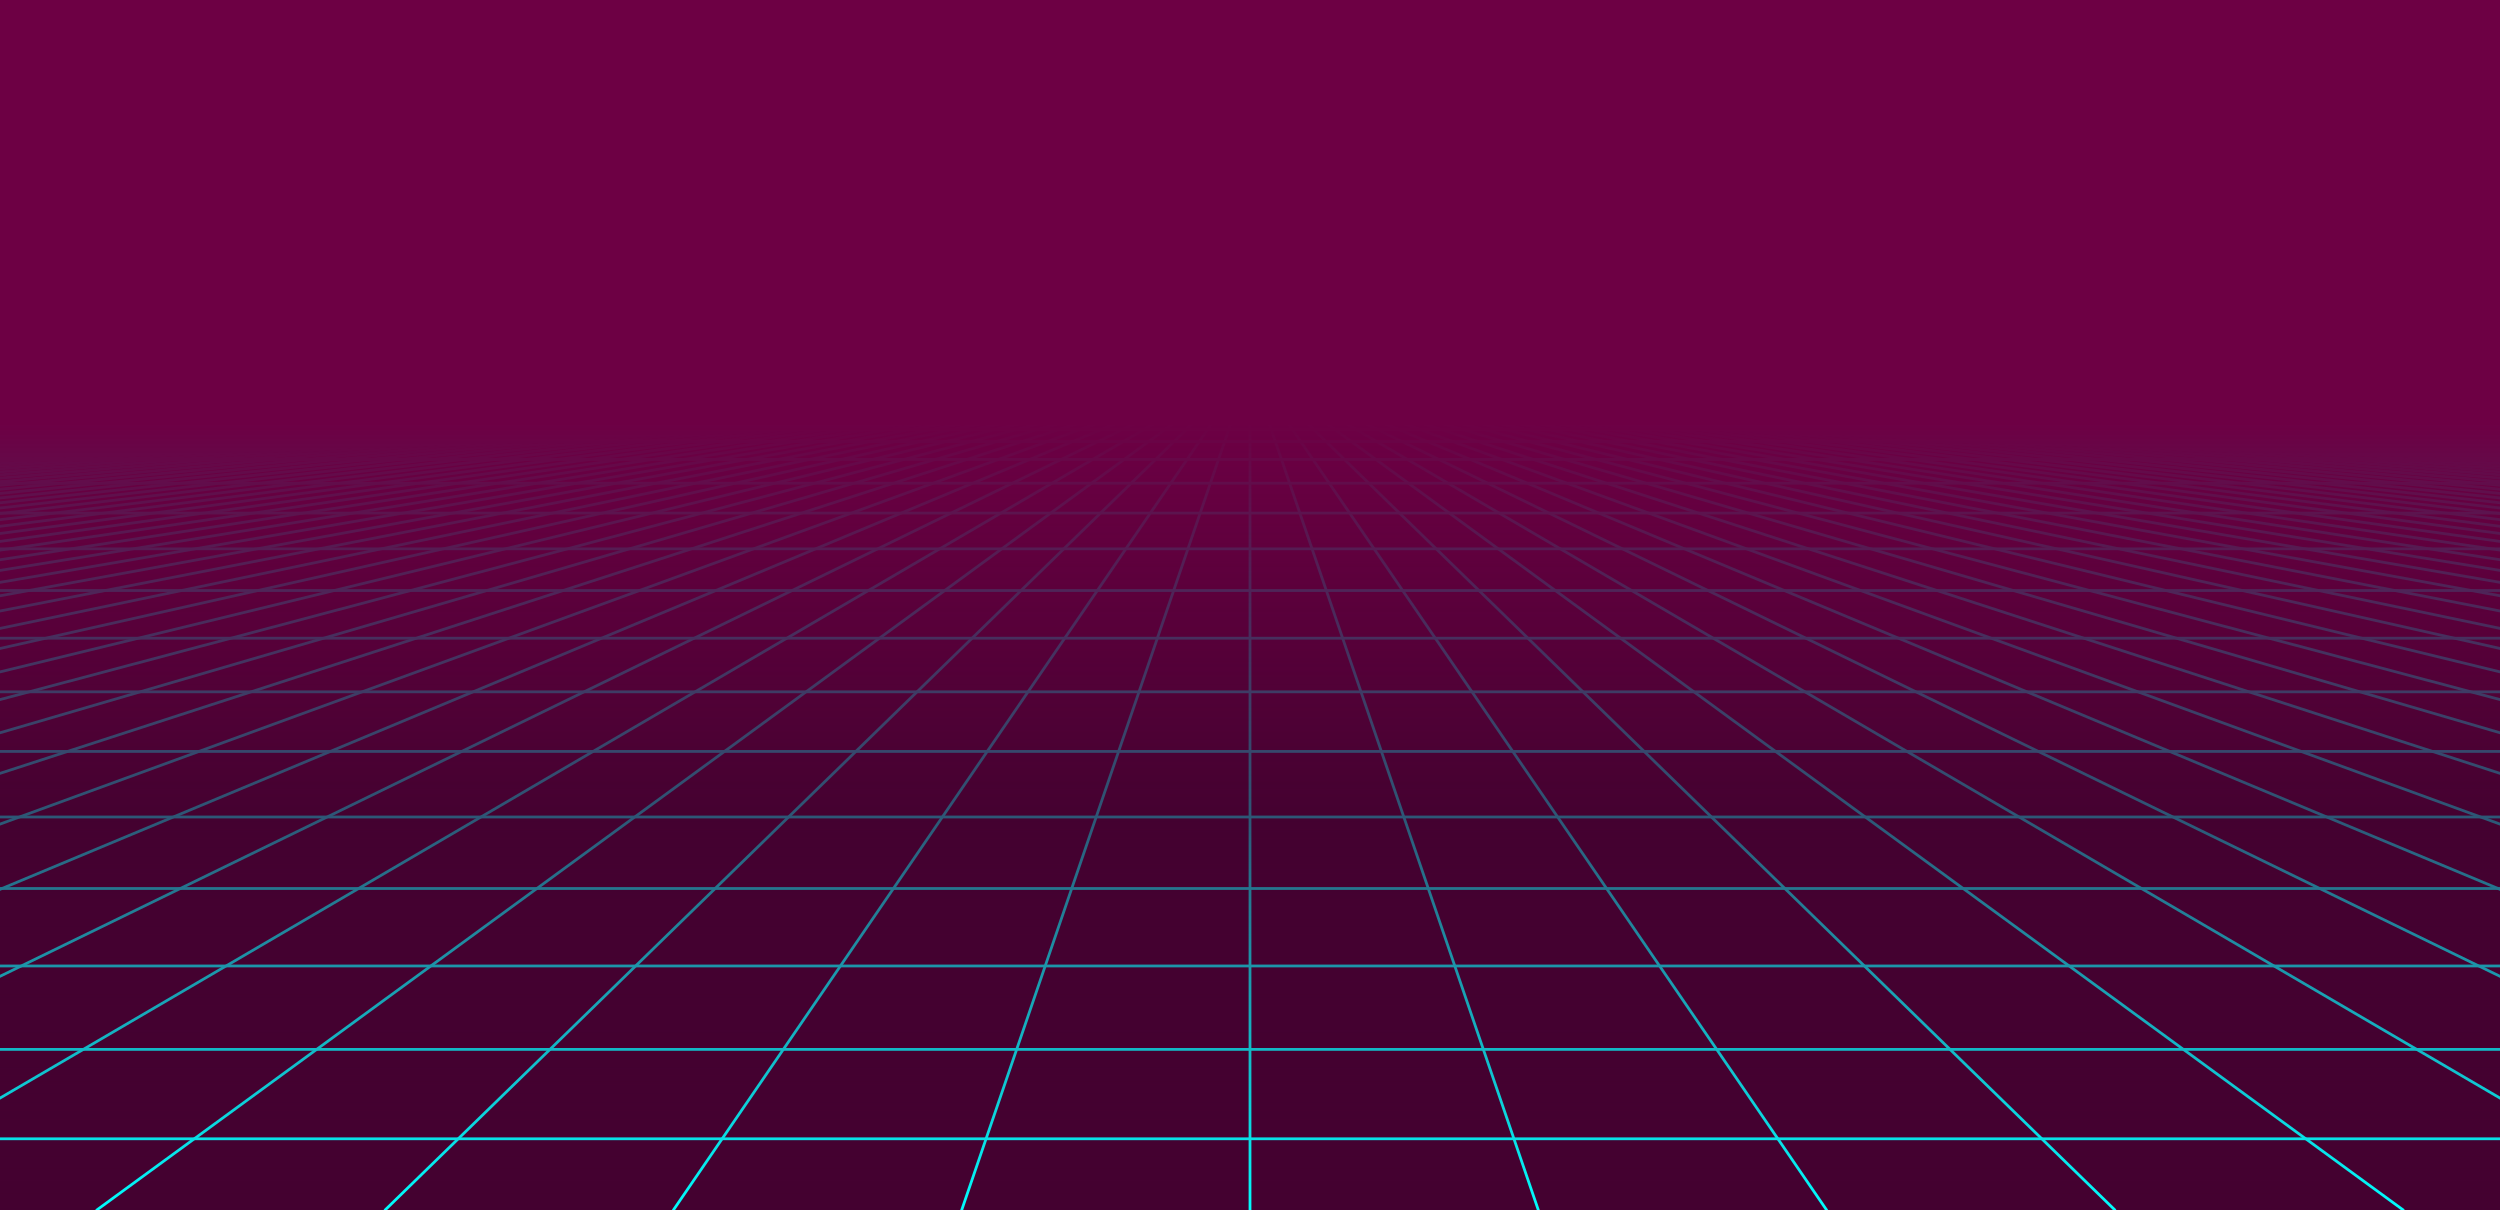<?xml version="1.0" encoding="utf-8"?>
<svg xmlns="http://www.w3.org/2000/svg" xmlns:xlink="http://www.w3.org/1999/xlink" style="margin: auto; background: rgb(241, 242, 243); display: block; z-index: 1; position: relative; shape-rendering: auto;" width="1803" height="873" preserveAspectRatio="xMidYMid" viewBox="0 0 1803 873">
<g transform="translate(901.5,436.5) scale(1,1) translate(-901.5,-436.5)"><defs>
<linearGradient id="lg-0.009430208578023347" x1="0" x2="0" y1="0" y2="1">
  <stop stop-color="#6d0044" offset="0.35"></stop>
  <stop stop-color="#440130" offset="0.675"></stop>
  <stop stop-color="#440130" offset="1"></stop>
</linearGradient>
<linearGradient id="fg-lg-0.009430208578023347" x1="0" x2="0" y1="0" y2="1">
  <stop stop-color="#6d0044" stop-opacity="1" offset="0.35"></stop>
  <stop stop-color="#440130" stop-opacity="0.66" offset="0.675"></stop>
  <stop stop-color="#440130" stop-opacity="0" offset="1"></stop>
</linearGradient>
<style type="text/css">
  path { fill: none; stroke: #00ffff; stroke-width: 2px }
</style>
</defs>
<rect x="0" y="0" width="1803" height="873" fill="url(#lg-0.009430208578023347)"></rect><path d="M0 305.55 L-12621 873"></path><path d="M13.869 305.55 L-12412.962 873"></path><path d="M27.738 305.55 L-12204.923 873"></path><path d="M41.608 305.55 L-11996.885 873"></path><path d="M55.477 305.55 L-11788.846 873"></path><path d="M69.346 305.55 L-11580.808 873"></path><path d="M83.215 305.55 L-11372.769 873"></path><path d="M97.085 305.55 L-11164.731 873"></path><path d="M110.954 305.55 L-10956.692 873"></path><path d="M124.823 305.55 L-10748.654 873"></path><path d="M138.692 305.55 L-10540.615 873"></path><path d="M152.562 305.55 L-10332.577 873"></path><path d="M166.431 305.55 L-10124.538 873"></path><path d="M180.3 305.55 L-9916.5 873"></path><path d="M194.169 305.55 L-9708.462 873"></path><path d="M208.038 305.55 L-9500.423 873"></path><path d="M221.908 305.55 L-9292.385 873"></path><path d="M235.777 305.55 L-9084.346 873"></path><path d="M249.646 305.55 L-8876.308 873"></path><path d="M263.515 305.55 L-8668.269 873"></path><path d="M277.385 305.55 L-8460.231 873"></path><path d="M291.254 305.55 L-8252.192 873"></path><path d="M305.123 305.55 L-8044.154 873"></path><path d="M318.992 305.55 L-7836.115 873"></path><path d="M332.862 305.55 L-7628.077 873"></path><path d="M346.731 305.55 L-7420.038 873"></path><path d="M360.6 305.55 L-7212 873"></path><path d="M374.469 305.55 L-7003.962 873"></path><path d="M388.338 305.55 L-6795.923 873"></path><path d="M402.208 305.55 L-6587.885 873"></path><path d="M416.077 305.55 L-6379.846 873"></path><path d="M429.946 305.55 L-6171.808 873"></path><path d="M443.815 305.55 L-5963.769 873"></path><path d="M457.685 305.55 L-5755.731 873"></path><path d="M471.554 305.55 L-5547.692 873"></path><path d="M485.423 305.55 L-5339.654 873"></path><path d="M499.292 305.55 L-5131.615 873"></path><path d="M513.162 305.55 L-4923.577 873"></path><path d="M527.031 305.55 L-4715.538 873"></path><path d="M540.9 305.55 L-4507.5 873"></path><path d="M554.769 305.55 L-4299.462 873"></path><path d="M568.638 305.55 L-4091.423 873"></path><path d="M582.508 305.55 L-3883.385 873"></path><path d="M596.377 305.55 L-3675.346 873"></path><path d="M610.246 305.55 L-3467.308 873"></path><path d="M624.115 305.55 L-3259.269 873"></path><path d="M637.985 305.55 L-3051.231 873"></path><path d="M651.854 305.55 L-2843.192 873"></path><path d="M665.723 305.55 L-2635.154 873"></path><path d="M679.592 305.55 L-2427.115 873"></path><path d="M693.462 305.55 L-2219.077 873"></path><path d="M707.331 305.55 L-2011.038 873"></path><path d="M721.2 305.55 L-1803 873"></path><path d="M735.069 305.55 L-1594.962 873"></path><path d="M748.938 305.55 L-1386.923 873"></path><path d="M762.808 305.55 L-1178.885 873"></path><path d="M776.677 305.55 L-970.846 873"></path><path d="M790.546 305.55 L-762.808 873"></path><path d="M804.415 305.55 L-554.769 873"></path><path d="M818.285 305.55 L-346.731 873"></path><path d="M832.154 305.55 L-138.692 873"></path><path d="M846.023 305.55 L69.346 873"></path><path d="M859.892 305.55 L277.385 873"></path><path d="M873.762 305.55 L485.423 873"></path><path d="M887.631 305.55 L693.462 873"></path><path d="M901.5 305.55 L901.5 873"></path><path d="M915.369 305.55 L1109.538 873"></path><path d="M929.238 305.55 L1317.577 873"></path><path d="M943.108 305.55 L1525.615 873"></path><path d="M956.977 305.55 L1733.654 873"></path><path d="M970.846 305.55 L1941.692 873"></path><path d="M984.715 305.55 L2149.731 873"></path><path d="M998.585 305.55 L2357.769 873"></path><path d="M1012.454 305.55 L2565.808 873"></path><path d="M1026.323 305.55 L2773.846 873"></path><path d="M1040.192 305.55 L2981.885 873"></path><path d="M1054.062 305.55 L3189.923 873"></path><path d="M1067.931 305.55 L3397.962 873"></path><path d="M1081.8 305.55 L3606 873"></path><path d="M1095.669 305.55 L3814.038 873"></path><path d="M1109.538 305.55 L4022.077 873"></path><path d="M1123.408 305.55 L4230.115 873"></path><path d="M1137.277 305.55 L4438.154 873"></path><path d="M1151.146 305.55 L4646.192 873"></path><path d="M1165.015 305.55 L4854.231 873"></path><path d="M1178.885 305.55 L5062.269 873"></path><path d="M1192.754 305.55 L5270.308 873"></path><path d="M1206.623 305.55 L5478.346 873"></path><path d="M1220.492 305.55 L5686.385 873"></path><path d="M1234.362 305.55 L5894.423 873"></path><path d="M1248.231 305.55 L6102.462 873"></path><path d="M1262.1 305.55 L6310.5 873"></path><path d="M1275.969 305.55 L6518.538 873"></path><path d="M1289.838 305.55 L6726.577 873"></path><path d="M1303.708 305.55 L6934.615 873"></path><path d="M1317.577 305.55 L7142.654 873"></path><path d="M1331.446 305.55 L7350.692 873"></path><path d="M1345.315 305.55 L7558.731 873"></path><path d="M1359.185 305.55 L7766.769 873"></path><path d="M1373.054 305.55 L7974.808 873"></path><path d="M1386.923 305.55 L8182.846 873"></path><path d="M1400.792 305.55 L8390.885 873"></path><path d="M1414.662 305.55 L8598.923 873"></path><path d="M1428.531 305.55 L8806.962 873"></path><path d="M1442.4 305.55 L9015 873"></path><path d="M1456.269 305.55 L9223.038 873"></path><path d="M1470.138 305.55 L9431.077 873"></path><path d="M1484.008 305.55 L9639.115 873"></path><path d="M1497.877 305.55 L9847.154 873"></path><path d="M1511.746 305.55 L10055.192 873"></path><path d="M1525.615 305.55 L10263.231 873"></path><path d="M1539.485 305.55 L10471.269 873"></path><path d="M1553.354 305.55 L10679.308 873"></path><path d="M1567.223 305.55 L10887.346 873"></path><path d="M1581.092 305.55 L11095.385 873"></path><path d="M1594.962 305.55 L11303.423 873"></path><path d="M1608.831 305.55 L11511.462 873"></path><path d="M1622.7 305.55 L11719.5 873"></path><path d="M1636.569 305.55 L11927.538 873"></path><path d="M1650.438 305.55 L12135.577 873"></path><path d="M1664.308 305.55 L12343.615 873"></path><path d="M1678.177 305.55 L12551.654 873"></path><path d="M1692.046 305.55 L12759.692 873"></path><path d="M1705.915 305.55 L12967.731 873"></path><path d="M1719.785 305.55 L13175.769 873"></path><path d="M1733.654 305.55 L13383.808 873"></path><path d="M1747.523 305.55 L13591.846 873"></path><path d="M1761.392 305.55 L13799.885 873"></path><path d="M1775.262 305.55 L14007.923 873"></path><path d="M1789.131 305.55 L14215.962 873"></path><path d="M1803 305.55 L14424 873"></path><g>
<path d="M0 305.55 L1803 305.55"></path>
<animateTransform attributeName="transform" type="translate" repeatCount="indefinite" calcMode="linear" keyTimes="0;1" values="0 0;0 4.298" begin="0s" dur="0.833s"></animateTransform>

</g><g>
<path d="M0 309.848 L1803 309.848"></path>
<animateTransform attributeName="transform" type="translate" repeatCount="indefinite" calcMode="linear" keyTimes="0;1" values="0 0;0 8.596" begin="0s" dur="0.833s"></animateTransform>

</g><g>
<path d="M0 318.444 L1803 318.444"></path>
<animateTransform attributeName="transform" type="translate" repeatCount="indefinite" calcMode="linear" keyTimes="0;1" values="0 0;0 12.894" begin="0s" dur="0.833s"></animateTransform>

</g><g>
<path d="M0 331.337 L1803 331.337"></path>
<animateTransform attributeName="transform" type="translate" repeatCount="indefinite" calcMode="linear" keyTimes="0;1" values="0 0;0 17.191" begin="0s" dur="0.833s"></animateTransform>

</g><g>
<path d="M0 348.528 L1803 348.528"></path>
<animateTransform attributeName="transform" type="translate" repeatCount="indefinite" calcMode="linear" keyTimes="0;1" values="0 0;0 21.489" begin="0s" dur="0.833s"></animateTransform>

</g><g>
<path d="M0 370.018 L1803 370.018"></path>
<animateTransform attributeName="transform" type="translate" repeatCount="indefinite" calcMode="linear" keyTimes="0;1" values="0 0;0 25.787" begin="0s" dur="0.833s"></animateTransform>

</g><g>
<path d="M0 395.805 L1803 395.805"></path>
<animateTransform attributeName="transform" type="translate" repeatCount="indefinite" calcMode="linear" keyTimes="0;1" values="0 0;0 30.085" begin="0s" dur="0.833s"></animateTransform>

</g><g>
<path d="M0 425.89 L1803 425.89"></path>
<animateTransform attributeName="transform" type="translate" repeatCount="indefinite" calcMode="linear" keyTimes="0;1" values="0 0;0 34.383" begin="0s" dur="0.833s"></animateTransform>

</g><g>
<path d="M0 460.272 L1803 460.272"></path>
<animateTransform attributeName="transform" type="translate" repeatCount="indefinite" calcMode="linear" keyTimes="0;1" values="0 0;0 38.681" begin="0s" dur="0.833s"></animateTransform>

</g><g>
<path d="M0 498.953 L1803 498.953"></path>
<animateTransform attributeName="transform" type="translate" repeatCount="indefinite" calcMode="linear" keyTimes="0;1" values="0 0;0 42.978" begin="0s" dur="0.833s"></animateTransform>

</g><g>
<path d="M0 541.932 L1803 541.932"></path>
<animateTransform attributeName="transform" type="translate" repeatCount="indefinite" calcMode="linear" keyTimes="0;1" values="0 0;0 47.276" begin="0s" dur="0.833s"></animateTransform>

</g><g>
<path d="M0 589.208 L1803 589.208"></path>
<animateTransform attributeName="transform" type="translate" repeatCount="indefinite" calcMode="linear" keyTimes="0;1" values="0 0;0 51.574" begin="0s" dur="0.833s"></animateTransform>

</g><g>
<path d="M0 640.782 L1803 640.782"></path>
<animateTransform attributeName="transform" type="translate" repeatCount="indefinite" calcMode="linear" keyTimes="0;1" values="0 0;0 55.872" begin="0s" dur="0.833s"></animateTransform>

</g><g>
<path d="M0 696.654 L1803 696.654"></path>
<animateTransform attributeName="transform" type="translate" repeatCount="indefinite" calcMode="linear" keyTimes="0;1" values="0 0;0 60.17" begin="0s" dur="0.833s"></animateTransform>

</g><g>
<path d="M0 756.824 L1803 756.824"></path>
<animateTransform attributeName="transform" type="translate" repeatCount="indefinite" calcMode="linear" keyTimes="0;1" values="0 0;0 64.468" begin="0s" dur="0.833s"></animateTransform>

</g><g>
<path d="M0 821.292 L1803 821.292"></path>
<animateTransform attributeName="transform" type="translate" repeatCount="indefinite" calcMode="linear" keyTimes="0;1" values="0 0;0 68.766" begin="0s" dur="0.833s"></animateTransform>

</g><g>
<path d="M0 890.057 L1803 890.057"></path>
<animateTransform attributeName="transform" type="translate" repeatCount="indefinite" calcMode="linear" keyTimes="0;1" values="0 0;0 73.063" begin="0s" dur="0.833s"></animateTransform>

</g><rect x="0" y="0" width="1803" height="873" fill="url(#fg-lg-0.009430208578023347)"></rect></g>
</svg>
